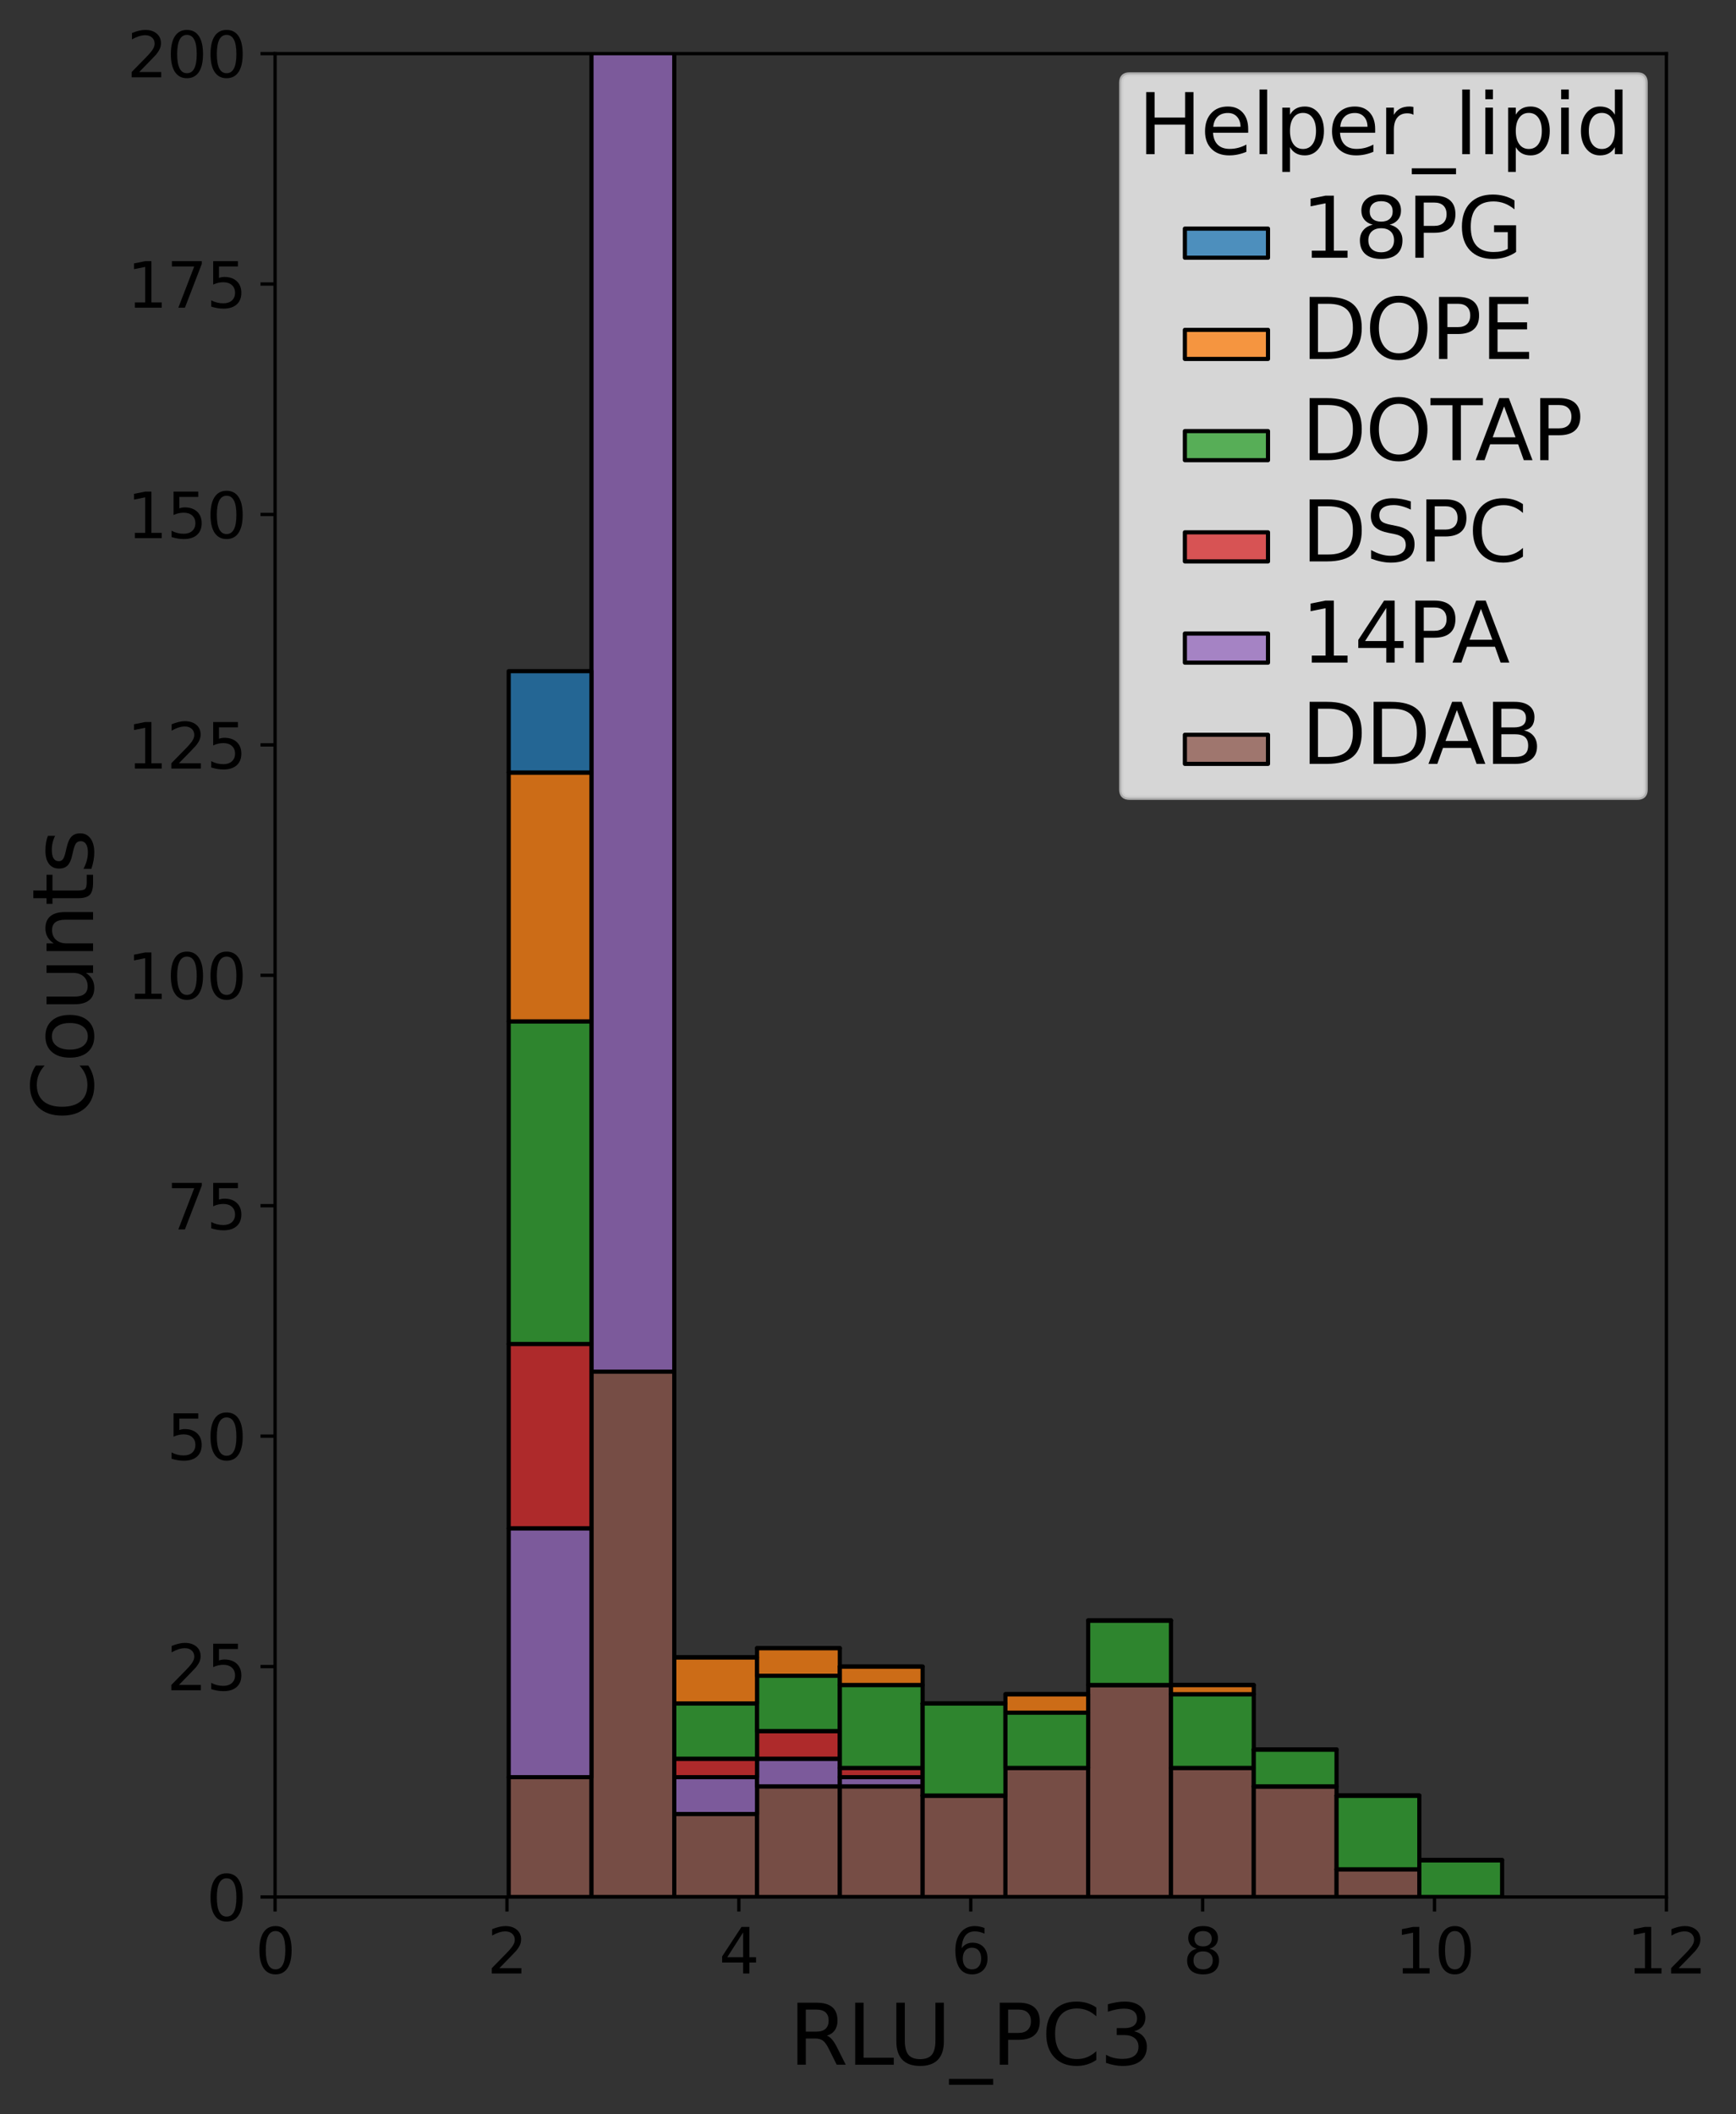 <?xml version="1.0" encoding="utf-8" standalone="no"?>
<!DOCTYPE svg PUBLIC "-//W3C//DTD SVG 1.1//EN"
  "http://www.w3.org/Graphics/SVG/1.1/DTD/svg11.dtd">
<svg xmlns:xlink="http://www.w3.org/1999/xlink" width="417.731pt" height="508.695pt" viewBox="0 0 417.731 508.695" xmlns="http://www.w3.org/2000/svg" version="1.1">
 <rect x="0" y="0" width="417.731" height="508.695" fill="#333333" stroke="none"/>
 <defs>
  <style type="text/css">*{stroke-linejoin: round; stroke-linecap: butt}</style>
 </defs>
 <g id="figure_1">
  <g id="patch_1">
   <path d="M 0 508.695 
L 417.731 508.695 
L 417.731 0 
L 0 0 
L 0 508.695 
z
" style="fill: none"/>
  </g>
  <g id="axes_1">
   <g id="patch_2">
    <path d="M 66.188 456.419 
L 400.988 456.419 
L 400.988 12.899 
L 66.188 12.899 
L 66.188 456.419 
z
" style="fill: none"/>
   </g>
   <g id="patch_3">
    <path d="M 122.406 456.419 
L 142.327 456.419 
L 142.327 427.59 
L 122.406 427.59 
z
" clip-path="url(#p2fc3f53f09)" style="fill: #8c564b; fill-opacity: 0.75; stroke: #000000; stroke-linejoin: miter"/>
   </g>
   <g id="patch_4">
    <path d="M 142.327 456.419 
L 162.247 456.419 
L 162.247 330.016 
L 142.327 330.016 
z
" clip-path="url(#p2fc3f53f09)" style="fill: #8c564b; fill-opacity: 0.75; stroke: #000000; stroke-linejoin: miter"/>
   </g>
   <g id="patch_5">
    <path d="M 162.247 456.419 
L 182.168 456.419 
L 182.168 436.46 
L 162.247 436.46 
z
" clip-path="url(#p2fc3f53f09)" style="fill: #8c564b; fill-opacity: 0.75; stroke: #000000; stroke-linejoin: miter"/>
   </g>
   <g id="patch_6">
    <path d="M 182.168 456.419 
L 202.088 456.419 
L 202.088 429.808 
L 182.168 429.808 
z
" clip-path="url(#p2fc3f53f09)" style="fill: #8c564b; fill-opacity: 0.75; stroke: #000000; stroke-linejoin: miter"/>
   </g>
   <g id="patch_7">
    <path d="M 202.088 456.419 
L 222.009 456.419 
L 222.009 429.808 
L 202.088 429.808 
z
" clip-path="url(#p2fc3f53f09)" style="fill: #8c564b; fill-opacity: 0.75; stroke: #000000; stroke-linejoin: miter"/>
   </g>
   <g id="patch_8">
    <path d="M 222.009 456.419 
L 241.93 456.419 
L 241.93 432.025 
L 222.009 432.025 
z
" clip-path="url(#p2fc3f53f09)" style="fill: #8c564b; fill-opacity: 0.75; stroke: #000000; stroke-linejoin: miter"/>
   </g>
   <g id="patch_9">
    <path d="M 241.93 456.419 
L 261.85 456.419 
L 261.85 425.372 
L 241.93 425.372 
z
" clip-path="url(#p2fc3f53f09)" style="fill: #8c564b; fill-opacity: 0.75; stroke: #000000; stroke-linejoin: miter"/>
   </g>
   <g id="patch_10">
    <path d="M 261.85 456.419 
L 281.771 456.419 
L 281.771 405.414 
L 261.85 405.414 
z
" clip-path="url(#p2fc3f53f09)" style="fill: #8c564b; fill-opacity: 0.75; stroke: #000000; stroke-linejoin: miter"/>
   </g>
   <g id="patch_11">
    <path d="M 281.771 456.419 
L 301.691 456.419 
L 301.691 425.372 
L 281.771 425.372 
z
" clip-path="url(#p2fc3f53f09)" style="fill: #8c564b; fill-opacity: 0.75; stroke: #000000; stroke-linejoin: miter"/>
   </g>
   <g id="patch_12">
    <path d="M 301.691 456.419 
L 321.612 456.419 
L 321.612 429.808 
L 301.691 429.808 
z
" clip-path="url(#p2fc3f53f09)" style="fill: #8c564b; fill-opacity: 0.75; stroke: #000000; stroke-linejoin: miter"/>
   </g>
   <g id="patch_13">
    <path d="M 321.612 456.419 
L 341.533 456.419 
L 341.533 449.766 
L 321.612 449.766 
z
" clip-path="url(#p2fc3f53f09)" style="fill: #8c564b; fill-opacity: 0.75; stroke: #000000; stroke-linejoin: miter"/>
   </g>
   <g id="patch_14">
    <path d="M 341.533 456.419 
L 361.453 456.419 
L 361.453 456.419 
L 341.533 456.419 
z
" clip-path="url(#p2fc3f53f09)" style="fill: #8c564b; fill-opacity: 0.75; stroke: #000000; stroke-linejoin: miter"/>
   </g>
   <g id="patch_15">
    <path d="M 122.406 427.59 
L 142.327 427.59 
L 142.327 367.715 
L 122.406 367.715 
z
" clip-path="url(#p2fc3f53f09)" style="fill: #9467bd; fill-opacity: 0.75; stroke: #000000; stroke-linejoin: miter"/>
   </g>
   <g id="patch_16">
    <path d="M 142.327 330.016 
L 162.247 330.016 
L 162.247 8.464 
L 142.327 8.464 
z
" clip-path="url(#p2fc3f53f09)" style="fill: #9467bd; fill-opacity: 0.75; stroke: #000000; stroke-linejoin: miter"/>
   </g>
   <g id="patch_17">
    <path d="M 162.247 436.46 
L 182.168 436.46 
L 182.168 427.59 
L 162.247 427.59 
z
" clip-path="url(#p2fc3f53f09)" style="fill: #9467bd; fill-opacity: 0.75; stroke: #000000; stroke-linejoin: miter"/>
   </g>
   <g id="patch_18">
    <path d="M 182.168 429.808 
L 202.088 429.808 
L 202.088 423.155 
L 182.168 423.155 
z
" clip-path="url(#p2fc3f53f09)" style="fill: #9467bd; fill-opacity: 0.75; stroke: #000000; stroke-linejoin: miter"/>
   </g>
   <g id="patch_19">
    <path d="M 202.088 429.808 
L 222.009 429.808 
L 222.009 427.59 
L 202.088 427.59 
z
" clip-path="url(#p2fc3f53f09)" style="fill: #9467bd; fill-opacity: 0.75; stroke: #000000; stroke-linejoin: miter"/>
   </g>
   <g id="patch_20">
    <path d="M 222.009 432.025 
L 241.93 432.025 
L 241.93 432.025 
L 222.009 432.025 
z
" clip-path="url(#p2fc3f53f09)" style="fill: #9467bd; fill-opacity: 0.75; stroke: #000000; stroke-linejoin: miter"/>
   </g>
   <g id="patch_21">
    <path d="M 241.93 425.372 
L 261.85 425.372 
L 261.85 425.372 
L 241.93 425.372 
z
" clip-path="url(#p2fc3f53f09)" style="fill: #9467bd; fill-opacity: 0.75; stroke: #000000; stroke-linejoin: miter"/>
   </g>
   <g id="patch_22">
    <path d="M 261.85 405.414 
L 281.771 405.414 
L 281.771 405.414 
L 261.85 405.414 
z
" clip-path="url(#p2fc3f53f09)" style="fill: #9467bd; fill-opacity: 0.75; stroke: #000000; stroke-linejoin: miter"/>
   </g>
   <g id="patch_23">
    <path d="M 281.771 425.372 
L 301.691 425.372 
L 301.691 425.372 
L 281.771 425.372 
z
" clip-path="url(#p2fc3f53f09)" style="fill: #9467bd; fill-opacity: 0.75; stroke: #000000; stroke-linejoin: miter"/>
   </g>
   <g id="patch_24">
    <path d="M 301.691 429.808 
L 321.612 429.808 
L 321.612 429.808 
L 301.691 429.808 
z
" clip-path="url(#p2fc3f53f09)" style="fill: #9467bd; fill-opacity: 0.75; stroke: #000000; stroke-linejoin: miter"/>
   </g>
   <g id="patch_25">
    <path d="M 321.612 449.766 
L 341.533 449.766 
L 341.533 449.766 
L 321.612 449.766 
z
" clip-path="url(#p2fc3f53f09)" style="fill: #9467bd; fill-opacity: 0.75; stroke: #000000; stroke-linejoin: miter"/>
   </g>
   <g id="patch_26">
    <path d="M 341.533 456.419 
L 361.453 456.419 
L 361.453 456.419 
L 341.533 456.419 
z
" clip-path="url(#p2fc3f53f09)" style="fill: #9467bd; fill-opacity: 0.75; stroke: #000000; stroke-linejoin: miter"/>
   </g>
   <g id="patch_27">
    <path d="M 122.406 367.715 
L 142.327 367.715 
L 142.327 323.363 
L 122.406 323.363 
z
" clip-path="url(#p2fc3f53f09)" style="fill: #d62728; fill-opacity: 0.75; stroke: #000000; stroke-linejoin: miter"/>
   </g>
   <g id="patch_28">
    <path d="M 142.327 8.464 
L 162.247 8.464 
L 162.247 -333.047 
L 142.327 -333.047 
z
" clip-path="url(#p2fc3f53f09)" style="fill: #d62728; fill-opacity: 0.75; stroke: #000000; stroke-linejoin: miter"/>
   </g>
   <g id="patch_29">
    <path d="M 162.247 427.59 
L 182.168 427.59 
L 182.168 423.155 
L 162.247 423.155 
z
" clip-path="url(#p2fc3f53f09)" style="fill: #d62728; fill-opacity: 0.75; stroke: #000000; stroke-linejoin: miter"/>
   </g>
   <g id="patch_30">
    <path d="M 182.168 423.155 
L 202.088 423.155 
L 202.088 416.502 
L 182.168 416.502 
z
" clip-path="url(#p2fc3f53f09)" style="fill: #d62728; fill-opacity: 0.75; stroke: #000000; stroke-linejoin: miter"/>
   </g>
   <g id="patch_31">
    <path d="M 202.088 427.59 
L 222.009 427.59 
L 222.009 425.372 
L 202.088 425.372 
z
" clip-path="url(#p2fc3f53f09)" style="fill: #d62728; fill-opacity: 0.75; stroke: #000000; stroke-linejoin: miter"/>
   </g>
   <g id="patch_32">
    <path d="M 222.009 432.025 
L 241.93 432.025 
L 241.93 432.025 
L 222.009 432.025 
z
" clip-path="url(#p2fc3f53f09)" style="fill: #d62728; fill-opacity: 0.75; stroke: #000000; stroke-linejoin: miter"/>
   </g>
   <g id="patch_33">
    <path d="M 241.93 425.372 
L 261.85 425.372 
L 261.85 425.372 
L 241.93 425.372 
z
" clip-path="url(#p2fc3f53f09)" style="fill: #d62728; fill-opacity: 0.75; stroke: #000000; stroke-linejoin: miter"/>
   </g>
   <g id="patch_34">
    <path d="M 261.85 405.414 
L 281.771 405.414 
L 281.771 405.414 
L 261.85 405.414 
z
" clip-path="url(#p2fc3f53f09)" style="fill: #d62728; fill-opacity: 0.75; stroke: #000000; stroke-linejoin: miter"/>
   </g>
   <g id="patch_35">
    <path d="M 281.771 425.372 
L 301.691 425.372 
L 301.691 425.372 
L 281.771 425.372 
z
" clip-path="url(#p2fc3f53f09)" style="fill: #d62728; fill-opacity: 0.75; stroke: #000000; stroke-linejoin: miter"/>
   </g>
   <g id="patch_36">
    <path d="M 301.691 429.808 
L 321.612 429.808 
L 321.612 429.808 
L 301.691 429.808 
z
" clip-path="url(#p2fc3f53f09)" style="fill: #d62728; fill-opacity: 0.75; stroke: #000000; stroke-linejoin: miter"/>
   </g>
   <g id="patch_37">
    <path d="M 321.612 449.766 
L 341.533 449.766 
L 341.533 449.766 
L 321.612 449.766 
z
" clip-path="url(#p2fc3f53f09)" style="fill: #d62728; fill-opacity: 0.75; stroke: #000000; stroke-linejoin: miter"/>
   </g>
   <g id="patch_38">
    <path d="M 341.533 456.419 
L 361.453 456.419 
L 361.453 456.419 
L 341.533 456.419 
z
" clip-path="url(#p2fc3f53f09)" style="fill: #d62728; fill-opacity: 0.75; stroke: #000000; stroke-linejoin: miter"/>
   </g>
   <g id="patch_39">
    <path d="M 122.406 323.363 
L 142.327 323.363 
L 142.327 245.747 
L 122.406 245.747 
z
" clip-path="url(#p2fc3f53f09)" style="fill: #2ca02c; fill-opacity: 0.75; stroke: #000000; stroke-linejoin: miter"/>
   </g>
   <g id="patch_40">
    <path d="M 142.327 -333.047 
L 162.247 -333.047 
L 162.247 -503.802 
L 142.327 -503.802 
z
" clip-path="url(#p2fc3f53f09)" style="fill: #2ca02c; fill-opacity: 0.75; stroke: #000000; stroke-linejoin: miter"/>
   </g>
   <g id="patch_41">
    <path d="M 162.247 423.155 
L 182.168 423.155 
L 182.168 409.849 
L 162.247 409.849 
z
" clip-path="url(#p2fc3f53f09)" style="fill: #2ca02c; fill-opacity: 0.75; stroke: #000000; stroke-linejoin: miter"/>
   </g>
   <g id="patch_42">
    <path d="M 182.168 416.502 
L 202.088 416.502 
L 202.088 403.196 
L 182.168 403.196 
z
" clip-path="url(#p2fc3f53f09)" style="fill: #2ca02c; fill-opacity: 0.75; stroke: #000000; stroke-linejoin: miter"/>
   </g>
   <g id="patch_43">
    <path d="M 202.088 425.372 
L 222.009 425.372 
L 222.009 405.414 
L 202.088 405.414 
z
" clip-path="url(#p2fc3f53f09)" style="fill: #2ca02c; fill-opacity: 0.75; stroke: #000000; stroke-linejoin: miter"/>
   </g>
   <g id="patch_44">
    <path d="M 222.009 432.025 
L 241.93 432.025 
L 241.93 409.849 
L 222.009 409.849 
z
" clip-path="url(#p2fc3f53f09)" style="fill: #2ca02c; fill-opacity: 0.75; stroke: #000000; stroke-linejoin: miter"/>
   </g>
   <g id="patch_45">
    <path d="M 241.93 425.372 
L 261.85 425.372 
L 261.85 412.067 
L 241.93 412.067 
z
" clip-path="url(#p2fc3f53f09)" style="fill: #2ca02c; fill-opacity: 0.75; stroke: #000000; stroke-linejoin: miter"/>
   </g>
   <g id="patch_46">
    <path d="M 261.85 405.414 
L 281.771 405.414 
L 281.771 389.891 
L 261.85 389.891 
z
" clip-path="url(#p2fc3f53f09)" style="fill: #2ca02c; fill-opacity: 0.75; stroke: #000000; stroke-linejoin: miter"/>
   </g>
   <g id="patch_47">
    <path d="M 281.771 425.372 
L 301.691 425.372 
L 301.691 407.632 
L 281.771 407.632 
z
" clip-path="url(#p2fc3f53f09)" style="fill: #2ca02c; fill-opacity: 0.75; stroke: #000000; stroke-linejoin: miter"/>
   </g>
   <g id="patch_48">
    <path d="M 301.691 429.808 
L 321.612 429.808 
L 321.612 420.937 
L 301.691 420.937 
z
" clip-path="url(#p2fc3f53f09)" style="fill: #2ca02c; fill-opacity: 0.75; stroke: #000000; stroke-linejoin: miter"/>
   </g>
   <g id="patch_49">
    <path d="M 321.612 449.766 
L 341.533 449.766 
L 341.533 432.025 
L 321.612 432.025 
z
" clip-path="url(#p2fc3f53f09)" style="fill: #2ca02c; fill-opacity: 0.75; stroke: #000000; stroke-linejoin: miter"/>
   </g>
   <g id="patch_50">
    <path d="M 341.533 456.419 
L 361.453 456.419 
L 361.453 447.548 
L 341.533 447.548 
z
" clip-path="url(#p2fc3f53f09)" style="fill: #2ca02c; fill-opacity: 0.75; stroke: #000000; stroke-linejoin: miter"/>
   </g>
   <g id="patch_51">
    <path d="M 122.406 245.747 
L 142.327 245.747 
L 142.327 185.872 
L 122.406 185.872 
z
" clip-path="url(#p2fc3f53f09)" style="fill: #ff7f0e; fill-opacity: 0.75; stroke: #000000; stroke-linejoin: miter"/>
   </g>
   <g id="patch_52">
    <path d="M 142.327 -503.802 
L 162.247 -503.802 
L 162.247 -814.266 
L 142.327 -814.266 
z
" clip-path="url(#p2fc3f53f09)" style="fill: #ff7f0e; fill-opacity: 0.75; stroke: #000000; stroke-linejoin: miter"/>
   </g>
   <g id="patch_53">
    <path d="M 162.247 409.849 
L 182.168 409.849 
L 182.168 398.761 
L 162.247 398.761 
z
" clip-path="url(#p2fc3f53f09)" style="fill: #ff7f0e; fill-opacity: 0.75; stroke: #000000; stroke-linejoin: miter"/>
   </g>
   <g id="patch_54">
    <path d="M 182.168 403.196 
L 202.088 403.196 
L 202.088 396.544 
L 182.168 396.544 
z
" clip-path="url(#p2fc3f53f09)" style="fill: #ff7f0e; fill-opacity: 0.75; stroke: #000000; stroke-linejoin: miter"/>
   </g>
   <g id="patch_55">
    <path d="M 202.088 405.414 
L 222.009 405.414 
L 222.009 400.979 
L 202.088 400.979 
z
" clip-path="url(#p2fc3f53f09)" style="fill: #ff7f0e; fill-opacity: 0.75; stroke: #000000; stroke-linejoin: miter"/>
   </g>
   <g id="patch_56">
    <path d="M 222.009 409.849 
L 241.93 409.849 
L 241.93 409.849 
L 222.009 409.849 
z
" clip-path="url(#p2fc3f53f09)" style="fill: #ff7f0e; fill-opacity: 0.75; stroke: #000000; stroke-linejoin: miter"/>
   </g>
   <g id="patch_57">
    <path d="M 241.93 412.067 
L 261.85 412.067 
L 261.85 407.632 
L 241.93 407.632 
z
" clip-path="url(#p2fc3f53f09)" style="fill: #ff7f0e; fill-opacity: 0.75; stroke: #000000; stroke-linejoin: miter"/>
   </g>
   <g id="patch_58">
    <path d="M 261.85 389.891 
L 281.771 389.891 
L 281.771 389.891 
L 261.85 389.891 
z
" clip-path="url(#p2fc3f53f09)" style="fill: #ff7f0e; fill-opacity: 0.75; stroke: #000000; stroke-linejoin: miter"/>
   </g>
   <g id="patch_59">
    <path d="M 281.771 407.632 
L 301.691 407.632 
L 301.691 405.414 
L 281.771 405.414 
z
" clip-path="url(#p2fc3f53f09)" style="fill: #ff7f0e; fill-opacity: 0.75; stroke: #000000; stroke-linejoin: miter"/>
   </g>
   <g id="patch_60">
    <path d="M 301.691 420.937 
L 321.612 420.937 
L 321.612 420.937 
L 301.691 420.937 
z
" clip-path="url(#p2fc3f53f09)" style="fill: #ff7f0e; fill-opacity: 0.75; stroke: #000000; stroke-linejoin: miter"/>
   </g>
   <g id="patch_61">
    <path d="M 321.612 432.025 
L 341.533 432.025 
L 341.533 432.025 
L 321.612 432.025 
z
" clip-path="url(#p2fc3f53f09)" style="fill: #ff7f0e; fill-opacity: 0.75; stroke: #000000; stroke-linejoin: miter"/>
   </g>
   <g id="patch_62">
    <path d="M 341.533 447.548 
L 361.453 447.548 
L 361.453 447.548 
L 341.533 447.548 
z
" clip-path="url(#p2fc3f53f09)" style="fill: #ff7f0e; fill-opacity: 0.75; stroke: #000000; stroke-linejoin: miter"/>
   </g>
   <g id="patch_63">
    <path d="M 122.406 185.872 
L 142.327 185.872 
L 142.327 161.478 
L 122.406 161.478 
z
" clip-path="url(#p2fc3f53f09)" style="fill: #1f77b4; fill-opacity: 0.75; stroke: #000000; stroke-linejoin: miter"/>
   </g>
   <g id="patch_64">
    <path d="M 142.327 -814.266 
L 162.247 -814.266 
L 162.247 -1189.04 
L 142.327 -1189.04 
z
" clip-path="url(#p2fc3f53f09)" style="fill: #1f77b4; fill-opacity: 0.75; stroke: #000000; stroke-linejoin: miter"/>
   </g>
   <g id="patch_65">
    <path d="M 162.247 398.761 
L 182.168 398.761 
L 182.168 398.761 
L 162.247 398.761 
z
" clip-path="url(#p2fc3f53f09)" style="fill: #1f77b4; fill-opacity: 0.75; stroke: #000000; stroke-linejoin: miter"/>
   </g>
   <g id="patch_66">
    <path d="M 182.168 396.544 
L 202.088 396.544 
L 202.088 396.544 
L 182.168 396.544 
z
" clip-path="url(#p2fc3f53f09)" style="fill: #1f77b4; fill-opacity: 0.75; stroke: #000000; stroke-linejoin: miter"/>
   </g>
   <g id="patch_67">
    <path d="M 202.088 400.979 
L 222.009 400.979 
L 222.009 400.979 
L 202.088 400.979 
z
" clip-path="url(#p2fc3f53f09)" style="fill: #1f77b4; fill-opacity: 0.75; stroke: #000000; stroke-linejoin: miter"/>
   </g>
   <g id="patch_68">
    <path d="M 222.009 409.849 
L 241.93 409.849 
L 241.93 409.849 
L 222.009 409.849 
z
" clip-path="url(#p2fc3f53f09)" style="fill: #1f77b4; fill-opacity: 0.75; stroke: #000000; stroke-linejoin: miter"/>
   </g>
   <g id="patch_69">
    <path d="M 241.93 407.632 
L 261.85 407.632 
L 261.85 407.632 
L 241.93 407.632 
z
" clip-path="url(#p2fc3f53f09)" style="fill: #1f77b4; fill-opacity: 0.75; stroke: #000000; stroke-linejoin: miter"/>
   </g>
   <g id="patch_70">
    <path d="M 261.85 389.891 
L 281.771 389.891 
L 281.771 389.891 
L 261.85 389.891 
z
" clip-path="url(#p2fc3f53f09)" style="fill: #1f77b4; fill-opacity: 0.75; stroke: #000000; stroke-linejoin: miter"/>
   </g>
   <g id="patch_71">
    <path d="M 281.771 405.414 
L 301.691 405.414 
L 301.691 405.414 
L 281.771 405.414 
z
" clip-path="url(#p2fc3f53f09)" style="fill: #1f77b4; fill-opacity: 0.75; stroke: #000000; stroke-linejoin: miter"/>
   </g>
   <g id="patch_72">
    <path d="M 301.691 420.937 
L 321.612 420.937 
L 321.612 420.937 
L 301.691 420.937 
z
" clip-path="url(#p2fc3f53f09)" style="fill: #1f77b4; fill-opacity: 0.75; stroke: #000000; stroke-linejoin: miter"/>
   </g>
   <g id="patch_73">
    <path d="M 321.612 432.025 
L 341.533 432.025 
L 341.533 432.025 
L 321.612 432.025 
z
" clip-path="url(#p2fc3f53f09)" style="fill: #1f77b4; fill-opacity: 0.75; stroke: #000000; stroke-linejoin: miter"/>
   </g>
   <g id="patch_74">
    <path d="M 341.533 447.548 
L 361.453 447.548 
L 361.453 447.548 
L 341.533 447.548 
z
" clip-path="url(#p2fc3f53f09)" style="fill: #1f77b4; fill-opacity: 0.75; stroke: #000000; stroke-linejoin: miter"/>
   </g>
   <g id="matplotlib.axis_1">
    <g id="xtick_1">
     <g id="line2d_1">
      <defs>
       <path id="md9b3a3a1b9" d="M 0 0 
L 0 3.5 
" style="stroke: #000000; stroke-width: 0.8"/>
      </defs>
      <g>
       <use xlink:href="#md9b3a3a1b9" x="66.188" y="456.419" style="stroke: #000000; stroke-width: 0.8"/>
      </g>
     </g>
     <g id="text_1">
      <!-- 0 -->
      <g transform="translate(61.416 474.816) scale(0.15 -0.15)">
       <defs>
        <path id="DejaVuSans-30" d="M 2034 4250 
Q 1547 4250 1301 3770 
Q 1056 3291 1056 2328 
Q 1056 1369 1301 889 
Q 1547 409 2034 409 
Q 2525 409 2770 889 
Q 3016 1369 3016 2328 
Q 3016 3291 2770 3770 
Q 2525 4250 2034 4250 
z
M 2034 4750 
Q 2819 4750 3233 4129 
Q 3647 3509 3647 2328 
Q 3647 1150 3233 529 
Q 2819 -91 2034 -91 
Q 1250 -91 836 529 
Q 422 1150 422 2328 
Q 422 3509 836 4129 
Q 1250 4750 2034 4750 
z
" transform="scale(0.016)"/>
       </defs>
       <use xlink:href="#DejaVuSans-30"/>
      </g>
     </g>
    </g>
    <g id="xtick_2">
     <g id="line2d_2">
      <g>
       <use xlink:href="#md9b3a3a1b9" x="121.987" y="456.419" style="stroke: #000000; stroke-width: 0.8"/>
      </g>
     </g>
     <g id="text_2">
      <!-- 2 -->
      <g transform="translate(117.216 474.816) scale(0.15 -0.15)">
       <defs>
        <path id="DejaVuSans-32" d="M 1228 531 
L 3431 531 
L 3431 0 
L 469 0 
L 469 531 
Q 828 903 1448 1529 
Q 2069 2156 2228 2338 
Q 2531 2678 2651 2914 
Q 2772 3150 2772 3378 
Q 2772 3750 2511 3984 
Q 2250 4219 1831 4219 
Q 1534 4219 1204 4116 
Q 875 4013 500 3803 
L 500 4441 
Q 881 4594 1212 4672 
Q 1544 4750 1819 4750 
Q 2544 4750 2975 4387 
Q 3406 4025 3406 3419 
Q 3406 3131 3298 2873 
Q 3191 2616 2906 2266 
Q 2828 2175 2409 1742 
Q 1991 1309 1228 531 
z
" transform="scale(0.016)"/>
       </defs>
       <use xlink:href="#DejaVuSans-32"/>
      </g>
     </g>
    </g>
    <g id="xtick_3">
     <g id="line2d_3">
      <g>
       <use xlink:href="#md9b3a3a1b9" x="177.787" y="456.419" style="stroke: #000000; stroke-width: 0.8"/>
      </g>
     </g>
     <g id="text_3">
      <!-- 4 -->
      <g transform="translate(173.016 474.816) scale(0.15 -0.15)">
       <defs>
        <path id="DejaVuSans-34" d="M 2419 4116 
L 825 1625 
L 2419 1625 
L 2419 4116 
z
M 2253 4666 
L 3047 4666 
L 3047 1625 
L 3713 1625 
L 3713 1100 
L 3047 1100 
L 3047 0 
L 2419 0 
L 2419 1100 
L 313 1100 
L 313 1709 
L 2253 4666 
z
" transform="scale(0.016)"/>
       </defs>
       <use xlink:href="#DejaVuSans-34"/>
      </g>
     </g>
    </g>
    <g id="xtick_4">
     <g id="line2d_4">
      <g>
       <use xlink:href="#md9b3a3a1b9" x="233.588" y="456.419" style="stroke: #000000; stroke-width: 0.8"/>
      </g>
     </g>
     <g id="text_4">
      <!-- 6 -->
      <g transform="translate(228.816 474.816) scale(0.15 -0.15)">
       <defs>
        <path id="DejaVuSans-36" d="M 2113 2584 
Q 1688 2584 1439 2293 
Q 1191 2003 1191 1497 
Q 1191 994 1439 701 
Q 1688 409 2113 409 
Q 2538 409 2786 701 
Q 3034 994 3034 1497 
Q 3034 2003 2786 2293 
Q 2538 2584 2113 2584 
z
M 3366 4563 
L 3366 3988 
Q 3128 4100 2886 4159 
Q 2644 4219 2406 4219 
Q 1781 4219 1451 3797 
Q 1122 3375 1075 2522 
Q 1259 2794 1537 2939 
Q 1816 3084 2150 3084 
Q 2853 3084 3261 2657 
Q 3669 2231 3669 1497 
Q 3669 778 3244 343 
Q 2819 -91 2113 -91 
Q 1303 -91 875 529 
Q 447 1150 447 2328 
Q 447 3434 972 4092 
Q 1497 4750 2381 4750 
Q 2619 4750 2861 4703 
Q 3103 4656 3366 4563 
z
" transform="scale(0.016)"/>
       </defs>
       <use xlink:href="#DejaVuSans-36"/>
      </g>
     </g>
    </g>
    <g id="xtick_5">
     <g id="line2d_5">
      <g>
       <use xlink:href="#md9b3a3a1b9" x="289.387" y="456.419" style="stroke: #000000; stroke-width: 0.8"/>
      </g>
     </g>
     <g id="text_5">
      <!-- 8 -->
      <g transform="translate(284.616 474.816) scale(0.15 -0.15)">
       <defs>
        <path id="DejaVuSans-38" d="M 2034 2216 
Q 1584 2216 1326 1975 
Q 1069 1734 1069 1313 
Q 1069 891 1326 650 
Q 1584 409 2034 409 
Q 2484 409 2743 651 
Q 3003 894 3003 1313 
Q 3003 1734 2745 1975 
Q 2488 2216 2034 2216 
z
M 1403 2484 
Q 997 2584 770 2862 
Q 544 3141 544 3541 
Q 544 4100 942 4425 
Q 1341 4750 2034 4750 
Q 2731 4750 3128 4425 
Q 3525 4100 3525 3541 
Q 3525 3141 3298 2862 
Q 3072 2584 2669 2484 
Q 3125 2378 3379 2068 
Q 3634 1759 3634 1313 
Q 3634 634 3220 271 
Q 2806 -91 2034 -91 
Q 1263 -91 848 271 
Q 434 634 434 1313 
Q 434 1759 690 2068 
Q 947 2378 1403 2484 
z
M 1172 3481 
Q 1172 3119 1398 2916 
Q 1625 2713 2034 2713 
Q 2441 2713 2670 2916 
Q 2900 3119 2900 3481 
Q 2900 3844 2670 4047 
Q 2441 4250 2034 4250 
Q 1625 4250 1398 4047 
Q 1172 3844 1172 3481 
z
" transform="scale(0.016)"/>
       </defs>
       <use xlink:href="#DejaVuSans-38"/>
      </g>
     </g>
    </g>
    <g id="xtick_6">
     <g id="line2d_6">
      <g>
       <use xlink:href="#md9b3a3a1b9" x="345.188" y="456.419" style="stroke: #000000; stroke-width: 0.8"/>
      </g>
     </g>
     <g id="text_6">
      <!-- 10 -->
      <g transform="translate(335.644 474.816) scale(0.15 -0.15)">
       <defs>
        <path id="DejaVuSans-31" d="M 794 531 
L 1825 531 
L 1825 4091 
L 703 3866 
L 703 4441 
L 1819 4666 
L 2450 4666 
L 2450 531 
L 3481 531 
L 3481 0 
L 794 0 
L 794 531 
z
" transform="scale(0.016)"/>
       </defs>
       <use xlink:href="#DejaVuSans-31"/>
       <use xlink:href="#DejaVuSans-30" x="63.623"/>
      </g>
     </g>
    </g>
    <g id="xtick_7">
     <g id="line2d_7">
      <g>
       <use xlink:href="#md9b3a3a1b9" x="400.988" y="456.419" style="stroke: #000000; stroke-width: 0.8"/>
      </g>
     </g>
     <g id="text_7">
      <!-- 12 -->
      <g transform="translate(391.444 474.816) scale(0.15 -0.15)">
       <use xlink:href="#DejaVuSans-31"/>
       <use xlink:href="#DejaVuSans-32" x="63.623"/>
      </g>
     </g>
    </g>
    <g id="text_8">
     <!-- RLU_PC3 -->
     <g transform="translate(189.873 496.78) scale(0.2 -0.2)">
      <defs>
       <path id="DejaVuSans-52" d="M 2841 2188 
Q 3044 2119 3236 1894 
Q 3428 1669 3622 1275 
L 4263 0 
L 3584 0 
L 2988 1197 
Q 2756 1666 2539 1819 
Q 2322 1972 1947 1972 
L 1259 1972 
L 1259 0 
L 628 0 
L 628 4666 
L 2053 4666 
Q 2853 4666 3247 4331 
Q 3641 3997 3641 3322 
Q 3641 2881 3436 2590 
Q 3231 2300 2841 2188 
z
M 1259 4147 
L 1259 2491 
L 2053 2491 
Q 2509 2491 2742 2702 
Q 2975 2913 2975 3322 
Q 2975 3731 2742 3939 
Q 2509 4147 2053 4147 
L 1259 4147 
z
" transform="scale(0.016)"/>
       <path id="DejaVuSans-4c" d="M 628 4666 
L 1259 4666 
L 1259 531 
L 3531 531 
L 3531 0 
L 628 0 
L 628 4666 
z
" transform="scale(0.016)"/>
       <path id="DejaVuSans-55" d="M 556 4666 
L 1191 4666 
L 1191 1831 
Q 1191 1081 1462 751 
Q 1734 422 2344 422 
Q 2950 422 3222 751 
Q 3494 1081 3494 1831 
L 3494 4666 
L 4128 4666 
L 4128 1753 
Q 4128 841 3676 375 
Q 3225 -91 2344 -91 
Q 1459 -91 1007 375 
Q 556 841 556 1753 
L 556 4666 
z
" transform="scale(0.016)"/>
       <path id="DejaVuSans-5f" d="M 3263 -1063 
L 3263 -1509 
L -63 -1509 
L -63 -1063 
L 3263 -1063 
z
" transform="scale(0.016)"/>
       <path id="DejaVuSans-50" d="M 1259 4147 
L 1259 2394 
L 2053 2394 
Q 2494 2394 2734 2622 
Q 2975 2850 2975 3272 
Q 2975 3691 2734 3919 
Q 2494 4147 2053 4147 
L 1259 4147 
z
M 628 4666 
L 2053 4666 
Q 2838 4666 3239 4311 
Q 3641 3956 3641 3272 
Q 3641 2581 3239 2228 
Q 2838 1875 2053 1875 
L 1259 1875 
L 1259 0 
L 628 0 
L 628 4666 
z
" transform="scale(0.016)"/>
       <path id="DejaVuSans-43" d="M 4122 4306 
L 4122 3641 
Q 3803 3938 3442 4084 
Q 3081 4231 2675 4231 
Q 1875 4231 1450 3742 
Q 1025 3253 1025 2328 
Q 1025 1406 1450 917 
Q 1875 428 2675 428 
Q 3081 428 3442 575 
Q 3803 722 4122 1019 
L 4122 359 
Q 3791 134 3420 21 
Q 3050 -91 2638 -91 
Q 1578 -91 968 557 
Q 359 1206 359 2328 
Q 359 3453 968 4101 
Q 1578 4750 2638 4750 
Q 3056 4750 3426 4639 
Q 3797 4528 4122 4306 
z
" transform="scale(0.016)"/>
       <path id="DejaVuSans-33" d="M 2597 2516 
Q 3050 2419 3304 2112 
Q 3559 1806 3559 1356 
Q 3559 666 3084 287 
Q 2609 -91 1734 -91 
Q 1441 -91 1130 -33 
Q 819 25 488 141 
L 488 750 
Q 750 597 1062 519 
Q 1375 441 1716 441 
Q 2309 441 2620 675 
Q 2931 909 2931 1356 
Q 2931 1769 2642 2001 
Q 2353 2234 1838 2234 
L 1294 2234 
L 1294 2753 
L 1863 2753 
Q 2328 2753 2575 2939 
Q 2822 3125 2822 3475 
Q 2822 3834 2567 4026 
Q 2313 4219 1838 4219 
Q 1578 4219 1281 4162 
Q 984 4106 628 3988 
L 628 4550 
Q 988 4650 1302 4700 
Q 1616 4750 1894 4750 
Q 2613 4750 3031 4423 
Q 3450 4097 3450 3541 
Q 3450 3153 3228 2886 
Q 3006 2619 2597 2516 
z
" transform="scale(0.016)"/>
      </defs>
      <use xlink:href="#DejaVuSans-52"/>
      <use xlink:href="#DejaVuSans-4c" x="69.482"/>
      <use xlink:href="#DejaVuSans-55" x="120.195"/>
      <use xlink:href="#DejaVuSans-5f" x="193.389"/>
      <use xlink:href="#DejaVuSans-50" x="243.389"/>
      <use xlink:href="#DejaVuSans-43" x="303.691"/>
      <use xlink:href="#DejaVuSans-33" x="373.516"/>
     </g>
    </g>
   </g>
   <g id="matplotlib.axis_2">
    <g id="ytick_1">
     <g id="line2d_8">
      <defs>
       <path id="md467c8dfea" d="M 0 0 
L -3.5 0 
" style="stroke: #000000; stroke-width: 0.8"/>
      </defs>
      <g>
       <use xlink:href="#md467c8dfea" x="66.188" y="456.419" style="stroke: #000000; stroke-width: 0.8"/>
      </g>
     </g>
     <g id="text_9">
      <!-- 0 -->
      <g transform="translate(49.644 462.118) scale(0.15 -0.15)">
       <use xlink:href="#DejaVuSans-30"/>
      </g>
     </g>
    </g>
    <g id="ytick_2">
     <g id="line2d_9">
      <g>
       <use xlink:href="#md467c8dfea" x="66.188" y="400.979" style="stroke: #000000; stroke-width: 0.8"/>
      </g>
     </g>
     <g id="text_10">
      <!-- 25 -->
      <g transform="translate(40.1 406.678) scale(0.15 -0.15)">
       <defs>
        <path id="DejaVuSans-35" d="M 691 4666 
L 3169 4666 
L 3169 4134 
L 1269 4134 
L 1269 2991 
Q 1406 3038 1543 3061 
Q 1681 3084 1819 3084 
Q 2600 3084 3056 2656 
Q 3513 2228 3513 1497 
Q 3513 744 3044 326 
Q 2575 -91 1722 -91 
Q 1428 -91 1123 -41 
Q 819 9 494 109 
L 494 744 
Q 775 591 1075 516 
Q 1375 441 1709 441 
Q 2250 441 2565 725 
Q 2881 1009 2881 1497 
Q 2881 1984 2565 2268 
Q 2250 2553 1709 2553 
Q 1456 2553 1204 2497 
Q 953 2441 691 2322 
L 691 4666 
z
" transform="scale(0.016)"/>
       </defs>
       <use xlink:href="#DejaVuSans-32"/>
       <use xlink:href="#DejaVuSans-35" x="63.623"/>
      </g>
     </g>
    </g>
    <g id="ytick_3">
     <g id="line2d_10">
      <g>
       <use xlink:href="#md467c8dfea" x="66.188" y="345.539" style="stroke: #000000; stroke-width: 0.8"/>
      </g>
     </g>
     <g id="text_11">
      <!-- 50 -->
      <g transform="translate(40.1 351.238) scale(0.15 -0.15)">
       <use xlink:href="#DejaVuSans-35"/>
       <use xlink:href="#DejaVuSans-30" x="63.623"/>
      </g>
     </g>
    </g>
    <g id="ytick_4">
     <g id="line2d_11">
      <g>
       <use xlink:href="#md467c8dfea" x="66.188" y="290.099" style="stroke: #000000; stroke-width: 0.8"/>
      </g>
     </g>
     <g id="text_12">
      <!-- 75 -->
      <g transform="translate(40.1 295.798) scale(0.15 -0.15)">
       <defs>
        <path id="DejaVuSans-37" d="M 525 4666 
L 3525 4666 
L 3525 4397 
L 1831 0 
L 1172 0 
L 2766 4134 
L 525 4134 
L 525 4666 
z
" transform="scale(0.016)"/>
       </defs>
       <use xlink:href="#DejaVuSans-37"/>
       <use xlink:href="#DejaVuSans-35" x="63.623"/>
      </g>
     </g>
    </g>
    <g id="ytick_5">
     <g id="line2d_12">
      <g>
       <use xlink:href="#md467c8dfea" x="66.188" y="234.659" style="stroke: #000000; stroke-width: 0.8"/>
      </g>
     </g>
     <g id="text_13">
      <!-- 100 -->
      <g transform="translate(30.556 240.358) scale(0.15 -0.15)">
       <use xlink:href="#DejaVuSans-31"/>
       <use xlink:href="#DejaVuSans-30" x="63.623"/>
       <use xlink:href="#DejaVuSans-30" x="127.246"/>
      </g>
     </g>
    </g>
    <g id="ytick_6">
     <g id="line2d_13">
      <g>
       <use xlink:href="#md467c8dfea" x="66.188" y="179.219" style="stroke: #000000; stroke-width: 0.8"/>
      </g>
     </g>
     <g id="text_14">
      <!-- 125 -->
      <g transform="translate(30.556 184.918) scale(0.15 -0.15)">
       <use xlink:href="#DejaVuSans-31"/>
       <use xlink:href="#DejaVuSans-32" x="63.623"/>
       <use xlink:href="#DejaVuSans-35" x="127.246"/>
      </g>
     </g>
    </g>
    <g id="ytick_7">
     <g id="line2d_14">
      <g>
       <use xlink:href="#md467c8dfea" x="66.188" y="123.779" style="stroke: #000000; stroke-width: 0.8"/>
      </g>
     </g>
     <g id="text_15">
      <!-- 150 -->
      <g transform="translate(30.556 129.478) scale(0.15 -0.15)">
       <use xlink:href="#DejaVuSans-31"/>
       <use xlink:href="#DejaVuSans-35" x="63.623"/>
       <use xlink:href="#DejaVuSans-30" x="127.246"/>
      </g>
     </g>
    </g>
    <g id="ytick_8">
     <g id="line2d_15">
      <g>
       <use xlink:href="#md467c8dfea" x="66.188" y="68.339" style="stroke: #000000; stroke-width: 0.8"/>
      </g>
     </g>
     <g id="text_16">
      <!-- 175 -->
      <g transform="translate(30.556 74.038) scale(0.15 -0.15)">
       <use xlink:href="#DejaVuSans-31"/>
       <use xlink:href="#DejaVuSans-37" x="63.623"/>
       <use xlink:href="#DejaVuSans-35" x="127.246"/>
      </g>
     </g>
    </g>
    <g id="ytick_9">
     <g id="line2d_16">
      <g>
       <use xlink:href="#md467c8dfea" x="66.188" y="12.899" style="stroke: #000000; stroke-width: 0.8"/>
      </g>
     </g>
     <g id="text_17">
      <!-- 200 -->
      <g transform="translate(30.556 18.598) scale(0.15 -0.15)">
       <use xlink:href="#DejaVuSans-32"/>
       <use xlink:href="#DejaVuSans-30" x="63.623"/>
       <use xlink:href="#DejaVuSans-30" x="127.246"/>
      </g>
     </g>
    </g>
    <g id="text_18">
     <!-- Counts -->
     <g transform="translate(22.397 269.565) rotate(-90) scale(0.2 -0.2)">
      <defs>
       <path id="DejaVuSans-6f" d="M 1959 3097 
Q 1497 3097 1228 2736 
Q 959 2375 959 1747 
Q 959 1119 1226 758 
Q 1494 397 1959 397 
Q 2419 397 2687 759 
Q 2956 1122 2956 1747 
Q 2956 2369 2687 2733 
Q 2419 3097 1959 3097 
z
M 1959 3584 
Q 2709 3584 3137 3096 
Q 3566 2609 3566 1747 
Q 3566 888 3137 398 
Q 2709 -91 1959 -91 
Q 1206 -91 779 398 
Q 353 888 353 1747 
Q 353 2609 779 3096 
Q 1206 3584 1959 3584 
z
" transform="scale(0.016)"/>
       <path id="DejaVuSans-75" d="M 544 1381 
L 544 3500 
L 1119 3500 
L 1119 1403 
Q 1119 906 1312 657 
Q 1506 409 1894 409 
Q 2359 409 2629 706 
Q 2900 1003 2900 1516 
L 2900 3500 
L 3475 3500 
L 3475 0 
L 2900 0 
L 2900 538 
Q 2691 219 2414 64 
Q 2138 -91 1772 -91 
Q 1169 -91 856 284 
Q 544 659 544 1381 
z
M 1991 3584 
L 1991 3584 
z
" transform="scale(0.016)"/>
       <path id="DejaVuSans-6e" d="M 3513 2113 
L 3513 0 
L 2938 0 
L 2938 2094 
Q 2938 2591 2744 2837 
Q 2550 3084 2163 3084 
Q 1697 3084 1428 2787 
Q 1159 2491 1159 1978 
L 1159 0 
L 581 0 
L 581 3500 
L 1159 3500 
L 1159 2956 
Q 1366 3272 1645 3428 
Q 1925 3584 2291 3584 
Q 2894 3584 3203 3211 
Q 3513 2838 3513 2113 
z
" transform="scale(0.016)"/>
       <path id="DejaVuSans-74" d="M 1172 4494 
L 1172 3500 
L 2356 3500 
L 2356 3053 
L 1172 3053 
L 1172 1153 
Q 1172 725 1289 603 
Q 1406 481 1766 481 
L 2356 481 
L 2356 0 
L 1766 0 
Q 1100 0 847 248 
Q 594 497 594 1153 
L 594 3053 
L 172 3053 
L 172 3500 
L 594 3500 
L 594 4494 
L 1172 4494 
z
" transform="scale(0.016)"/>
       <path id="DejaVuSans-73" d="M 2834 3397 
L 2834 2853 
Q 2591 2978 2328 3040 
Q 2066 3103 1784 3103 
Q 1356 3103 1142 2972 
Q 928 2841 928 2578 
Q 928 2378 1081 2264 
Q 1234 2150 1697 2047 
L 1894 2003 
Q 2506 1872 2764 1633 
Q 3022 1394 3022 966 
Q 3022 478 2636 193 
Q 2250 -91 1575 -91 
Q 1294 -91 989 -36 
Q 684 19 347 128 
L 347 722 
Q 666 556 975 473 
Q 1284 391 1588 391 
Q 1994 391 2212 530 
Q 2431 669 2431 922 
Q 2431 1156 2273 1281 
Q 2116 1406 1581 1522 
L 1381 1569 
Q 847 1681 609 1914 
Q 372 2147 372 2553 
Q 372 3047 722 3315 
Q 1072 3584 1716 3584 
Q 2034 3584 2315 3537 
Q 2597 3491 2834 3397 
z
" transform="scale(0.016)"/>
      </defs>
      <use xlink:href="#DejaVuSans-43"/>
      <use xlink:href="#DejaVuSans-6f" x="69.824"/>
      <use xlink:href="#DejaVuSans-75" x="131.006"/>
      <use xlink:href="#DejaVuSans-6e" x="194.385"/>
      <use xlink:href="#DejaVuSans-74" x="257.764"/>
      <use xlink:href="#DejaVuSans-73" x="296.973"/>
     </g>
    </g>
   </g>
   <g id="patch_75">
    <path d="M 66.188 456.419 
L 66.188 12.899 
" style="fill: none; stroke: #000000; stroke-width: 0.8; stroke-linejoin: miter; stroke-linecap: square"/>
   </g>
   <g id="patch_76">
    <path d="M 400.988 456.419 
L 400.988 12.899 
" style="fill: none; stroke: #000000; stroke-width: 0.8; stroke-linejoin: miter; stroke-linecap: square"/>
   </g>
   <g id="patch_77">
    <path d="M 66.188 456.419 
L 400.988 456.419 
" style="fill: none; stroke: #000000; stroke-width: 0.8; stroke-linejoin: miter; stroke-linecap: square"/>
   </g>
   <g id="patch_78">
    <path d="M 66.188 12.899 
L 400.988 12.899 
" style="fill: none; stroke: #000000; stroke-width: 0.8; stroke-linejoin: miter; stroke-linecap: square"/>
   </g>
   <g id="legend_1">
    <g id="patch_79">
     <path d="M 271.797 191.949 
L 393.988 191.949 
Q 395.988 191.949 395.988 189.949 
L 395.988 19.899 
Q 395.988 17.899 393.988 17.899 
L 271.797 17.899 
Q 269.797 17.899 269.797 19.899 
L 269.797 189.949 
Q 269.797 191.949 271.797 191.949 
z
" style="fill: #ffffff; opacity: 0.8; stroke: #cccccc; stroke-linejoin: miter"/>
    </g>
    <g id="text_19">
     <!-- Helper_lipid -->
     <g transform="translate(273.797 37.096) scale(0.2 -0.2)">
      <defs>
       <path id="DejaVuSans-48" d="M 628 4666 
L 1259 4666 
L 1259 2753 
L 3553 2753 
L 3553 4666 
L 4184 4666 
L 4184 0 
L 3553 0 
L 3553 2222 
L 1259 2222 
L 1259 0 
L 628 0 
L 628 4666 
z
" transform="scale(0.016)"/>
       <path id="DejaVuSans-65" d="M 3597 1894 
L 3597 1613 
L 953 1613 
Q 991 1019 1311 708 
Q 1631 397 2203 397 
Q 2534 397 2845 478 
Q 3156 559 3463 722 
L 3463 178 
Q 3153 47 2828 -22 
Q 2503 -91 2169 -91 
Q 1331 -91 842 396 
Q 353 884 353 1716 
Q 353 2575 817 3079 
Q 1281 3584 2069 3584 
Q 2775 3584 3186 3129 
Q 3597 2675 3597 1894 
z
M 3022 2063 
Q 3016 2534 2758 2815 
Q 2500 3097 2075 3097 
Q 1594 3097 1305 2825 
Q 1016 2553 972 2059 
L 3022 2063 
z
" transform="scale(0.016)"/>
       <path id="DejaVuSans-6c" d="M 603 4863 
L 1178 4863 
L 1178 0 
L 603 0 
L 603 4863 
z
" transform="scale(0.016)"/>
       <path id="DejaVuSans-70" d="M 1159 525 
L 1159 -1331 
L 581 -1331 
L 581 3500 
L 1159 3500 
L 1159 2969 
Q 1341 3281 1617 3432 
Q 1894 3584 2278 3584 
Q 2916 3584 3314 3078 
Q 3713 2572 3713 1747 
Q 3713 922 3314 415 
Q 2916 -91 2278 -91 
Q 1894 -91 1617 61 
Q 1341 213 1159 525 
z
M 3116 1747 
Q 3116 2381 2855 2742 
Q 2594 3103 2138 3103 
Q 1681 3103 1420 2742 
Q 1159 2381 1159 1747 
Q 1159 1113 1420 752 
Q 1681 391 2138 391 
Q 2594 391 2855 752 
Q 3116 1113 3116 1747 
z
" transform="scale(0.016)"/>
       <path id="DejaVuSans-72" d="M 2631 2963 
Q 2534 3019 2420 3045 
Q 2306 3072 2169 3072 
Q 1681 3072 1420 2755 
Q 1159 2438 1159 1844 
L 1159 0 
L 581 0 
L 581 3500 
L 1159 3500 
L 1159 2956 
Q 1341 3275 1631 3429 
Q 1922 3584 2338 3584 
Q 2397 3584 2469 3576 
Q 2541 3569 2628 3553 
L 2631 2963 
z
" transform="scale(0.016)"/>
       <path id="DejaVuSans-69" d="M 603 3500 
L 1178 3500 
L 1178 0 
L 603 0 
L 603 3500 
z
M 603 4863 
L 1178 4863 
L 1178 4134 
L 603 4134 
L 603 4863 
z
" transform="scale(0.016)"/>
       <path id="DejaVuSans-64" d="M 2906 2969 
L 2906 4863 
L 3481 4863 
L 3481 0 
L 2906 0 
L 2906 525 
Q 2725 213 2448 61 
Q 2172 -91 1784 -91 
Q 1150 -91 751 415 
Q 353 922 353 1747 
Q 353 2572 751 3078 
Q 1150 3584 1784 3584 
Q 2172 3584 2448 3432 
Q 2725 3281 2906 2969 
z
M 947 1747 
Q 947 1113 1208 752 
Q 1469 391 1925 391 
Q 2381 391 2643 752 
Q 2906 1113 2906 1747 
Q 2906 2381 2643 2742 
Q 2381 3103 1925 3103 
Q 1469 3103 1208 2742 
Q 947 2381 947 1747 
z
" transform="scale(0.016)"/>
      </defs>
      <use xlink:href="#DejaVuSans-48"/>
      <use xlink:href="#DejaVuSans-65" x="75.195"/>
      <use xlink:href="#DejaVuSans-6c" x="136.719"/>
      <use xlink:href="#DejaVuSans-70" x="164.502"/>
      <use xlink:href="#DejaVuSans-65" x="227.979"/>
      <use xlink:href="#DejaVuSans-72" x="289.502"/>
      <use xlink:href="#DejaVuSans-5f" x="330.615"/>
      <use xlink:href="#DejaVuSans-6c" x="380.615"/>
      <use xlink:href="#DejaVuSans-69" x="408.398"/>
      <use xlink:href="#DejaVuSans-70" x="436.182"/>
      <use xlink:href="#DejaVuSans-69" x="499.658"/>
      <use xlink:href="#DejaVuSans-64" x="527.441"/>
     </g>
    </g>
    <g id="patch_80">
     <path d="M 285.117 62.008 
L 305.117 62.008 
L 305.117 55.008 
L 285.117 55.008 
z
" style="fill: #1f77b4; fill-opacity: 0.75; stroke: #000000; stroke-linejoin: miter"/>
    </g>
    <g id="text_20">
     <!-- 18PG -->
     <g transform="translate(313.117 62.008) scale(0.2 -0.2)">
      <defs>
       <path id="DejaVuSans-47" d="M 3809 666 
L 3809 1919 
L 2778 1919 
L 2778 2438 
L 4434 2438 
L 4434 434 
Q 4069 175 3628 42 
Q 3188 -91 2688 -91 
Q 1594 -91 976 548 
Q 359 1188 359 2328 
Q 359 3472 976 4111 
Q 1594 4750 2688 4750 
Q 3144 4750 3555 4637 
Q 3966 4525 4313 4306 
L 4313 3634 
Q 3963 3931 3569 4081 
Q 3175 4231 2741 4231 
Q 1884 4231 1454 3753 
Q 1025 3275 1025 2328 
Q 1025 1384 1454 906 
Q 1884 428 2741 428 
Q 3075 428 3337 486 
Q 3600 544 3809 666 
z
" transform="scale(0.016)"/>
      </defs>
      <use xlink:href="#DejaVuSans-31"/>
      <use xlink:href="#DejaVuSans-38" x="63.623"/>
      <use xlink:href="#DejaVuSans-50" x="127.246"/>
      <use xlink:href="#DejaVuSans-47" x="187.549"/>
     </g>
    </g>
    <g id="patch_81">
     <path d="M 285.117 86.364 
L 305.117 86.364 
L 305.117 79.364 
L 285.117 79.364 
z
" style="fill: #ff7f0e; fill-opacity: 0.75; stroke: #000000; stroke-linejoin: miter"/>
    </g>
    <g id="text_21">
     <!-- DOPE -->
     <g transform="translate(313.117 86.364) scale(0.2 -0.2)">
      <defs>
       <path id="DejaVuSans-44" d="M 1259 4147 
L 1259 519 
L 2022 519 
Q 2988 519 3436 956 
Q 3884 1394 3884 2338 
Q 3884 3275 3436 3711 
Q 2988 4147 2022 4147 
L 1259 4147 
z
M 628 4666 
L 1925 4666 
Q 3281 4666 3915 4102 
Q 4550 3538 4550 2338 
Q 4550 1131 3912 565 
Q 3275 0 1925 0 
L 628 0 
L 628 4666 
z
" transform="scale(0.016)"/>
       <path id="DejaVuSans-4f" d="M 2522 4238 
Q 1834 4238 1429 3725 
Q 1025 3213 1025 2328 
Q 1025 1447 1429 934 
Q 1834 422 2522 422 
Q 3209 422 3611 934 
Q 4013 1447 4013 2328 
Q 4013 3213 3611 3725 
Q 3209 4238 2522 4238 
z
M 2522 4750 
Q 3503 4750 4090 4092 
Q 4678 3434 4678 2328 
Q 4678 1225 4090 567 
Q 3503 -91 2522 -91 
Q 1538 -91 948 565 
Q 359 1222 359 2328 
Q 359 3434 948 4092 
Q 1538 4750 2522 4750 
z
" transform="scale(0.016)"/>
       <path id="DejaVuSans-45" d="M 628 4666 
L 3578 4666 
L 3578 4134 
L 1259 4134 
L 1259 2753 
L 3481 2753 
L 3481 2222 
L 1259 2222 
L 1259 531 
L 3634 531 
L 3634 0 
L 628 0 
L 628 4666 
z
" transform="scale(0.016)"/>
      </defs>
      <use xlink:href="#DejaVuSans-44"/>
      <use xlink:href="#DejaVuSans-4f" x="77.002"/>
      <use xlink:href="#DejaVuSans-50" x="155.713"/>
      <use xlink:href="#DejaVuSans-45" x="216.016"/>
     </g>
    </g>
    <g id="patch_82">
     <path d="M 285.117 110.721 
L 305.117 110.721 
L 305.117 103.721 
L 285.117 103.721 
z
" style="fill: #2ca02c; fill-opacity: 0.75; stroke: #000000; stroke-linejoin: miter"/>
    </g>
    <g id="text_22">
     <!-- DOTAP -->
     <g transform="translate(313.117 110.721) scale(0.2 -0.2)">
      <defs>
       <path id="DejaVuSans-54" d="M -19 4666 
L 3928 4666 
L 3928 4134 
L 2272 4134 
L 2272 0 
L 1638 0 
L 1638 4134 
L -19 4134 
L -19 4666 
z
" transform="scale(0.016)"/>
       <path id="DejaVuSans-41" d="M 2188 4044 
L 1331 1722 
L 3047 1722 
L 2188 4044 
z
M 1831 4666 
L 2547 4666 
L 4325 0 
L 3669 0 
L 3244 1197 
L 1141 1197 
L 716 0 
L 50 0 
L 1831 4666 
z
" transform="scale(0.016)"/>
      </defs>
      <use xlink:href="#DejaVuSans-44"/>
      <use xlink:href="#DejaVuSans-4f" x="77.002"/>
      <use xlink:href="#DejaVuSans-54" x="155.713"/>
      <use xlink:href="#DejaVuSans-41" x="209.047"/>
      <use xlink:href="#DejaVuSans-50" x="277.455"/>
     </g>
    </g>
    <g id="patch_83">
     <path d="M 285.117 135.077 
L 305.117 135.077 
L 305.117 128.077 
L 285.117 128.077 
z
" style="fill: #d62728; fill-opacity: 0.75; stroke: #000000; stroke-linejoin: miter"/>
    </g>
    <g id="text_23">
     <!-- DSPC -->
     <g transform="translate(313.117 135.077) scale(0.2 -0.2)">
      <defs>
       <path id="DejaVuSans-53" d="M 3425 4513 
L 3425 3897 
Q 3066 4069 2747 4153 
Q 2428 4238 2131 4238 
Q 1616 4238 1336 4038 
Q 1056 3838 1056 3469 
Q 1056 3159 1242 3001 
Q 1428 2844 1947 2747 
L 2328 2669 
Q 3034 2534 3370 2195 
Q 3706 1856 3706 1288 
Q 3706 609 3251 259 
Q 2797 -91 1919 -91 
Q 1588 -91 1214 -16 
Q 841 59 441 206 
L 441 856 
Q 825 641 1194 531 
Q 1563 422 1919 422 
Q 2459 422 2753 634 
Q 3047 847 3047 1241 
Q 3047 1584 2836 1778 
Q 2625 1972 2144 2069 
L 1759 2144 
Q 1053 2284 737 2584 
Q 422 2884 422 3419 
Q 422 4038 858 4394 
Q 1294 4750 2059 4750 
Q 2388 4750 2728 4690 
Q 3069 4631 3425 4513 
z
" transform="scale(0.016)"/>
      </defs>
      <use xlink:href="#DejaVuSans-44"/>
      <use xlink:href="#DejaVuSans-53" x="77.002"/>
      <use xlink:href="#DejaVuSans-50" x="140.479"/>
      <use xlink:href="#DejaVuSans-43" x="200.781"/>
     </g>
    </g>
    <g id="patch_84">
     <path d="M 285.117 159.433 
L 305.117 159.433 
L 305.117 152.433 
L 285.117 152.433 
z
" style="fill: #9467bd; fill-opacity: 0.75; stroke: #000000; stroke-linejoin: miter"/>
    </g>
    <g id="text_24">
     <!-- 14PA -->
     <g transform="translate(313.117 159.433) scale(0.2 -0.2)">
      <use xlink:href="#DejaVuSans-31"/>
      <use xlink:href="#DejaVuSans-34" x="63.623"/>
      <use xlink:href="#DejaVuSans-50" x="127.246"/>
      <use xlink:href="#DejaVuSans-41" x="181.174"/>
     </g>
    </g>
    <g id="patch_85">
     <path d="M 285.117 183.789 
L 305.117 183.789 
L 305.117 176.789 
L 285.117 176.789 
z
" style="fill: #8c564b; fill-opacity: 0.75; stroke: #000000; stroke-linejoin: miter"/>
    </g>
    <g id="text_25">
     <!-- DDAB -->
     <g transform="translate(313.117 183.789) scale(0.2 -0.2)">
      <defs>
       <path id="DejaVuSans-42" d="M 1259 2228 
L 1259 519 
L 2272 519 
Q 2781 519 3026 730 
Q 3272 941 3272 1375 
Q 3272 1813 3026 2020 
Q 2781 2228 2272 2228 
L 1259 2228 
z
M 1259 4147 
L 1259 2741 
L 2194 2741 
Q 2656 2741 2882 2914 
Q 3109 3088 3109 3444 
Q 3109 3797 2882 3972 
Q 2656 4147 2194 4147 
L 1259 4147 
z
M 628 4666 
L 2241 4666 
Q 2963 4666 3353 4366 
Q 3744 4066 3744 3513 
Q 3744 3084 3544 2831 
Q 3344 2578 2956 2516 
Q 3422 2416 3680 2098 
Q 3938 1781 3938 1306 
Q 3938 681 3513 340 
Q 3088 0 2303 0 
L 628 0 
L 628 4666 
z
" transform="scale(0.016)"/>
      </defs>
      <use xlink:href="#DejaVuSans-44"/>
      <use xlink:href="#DejaVuSans-44" x="77.002"/>
      <use xlink:href="#DejaVuSans-41" x="152.254"/>
      <use xlink:href="#DejaVuSans-42" x="220.662"/>
     </g>
    </g>
   </g>
  </g>
 </g>
 <defs>
  <clipPath id="p2fc3f53f09">
   <rect x="66.188" y="12.899" width="334.8" height="443.52"/>
  </clipPath>
 </defs>
</svg>
